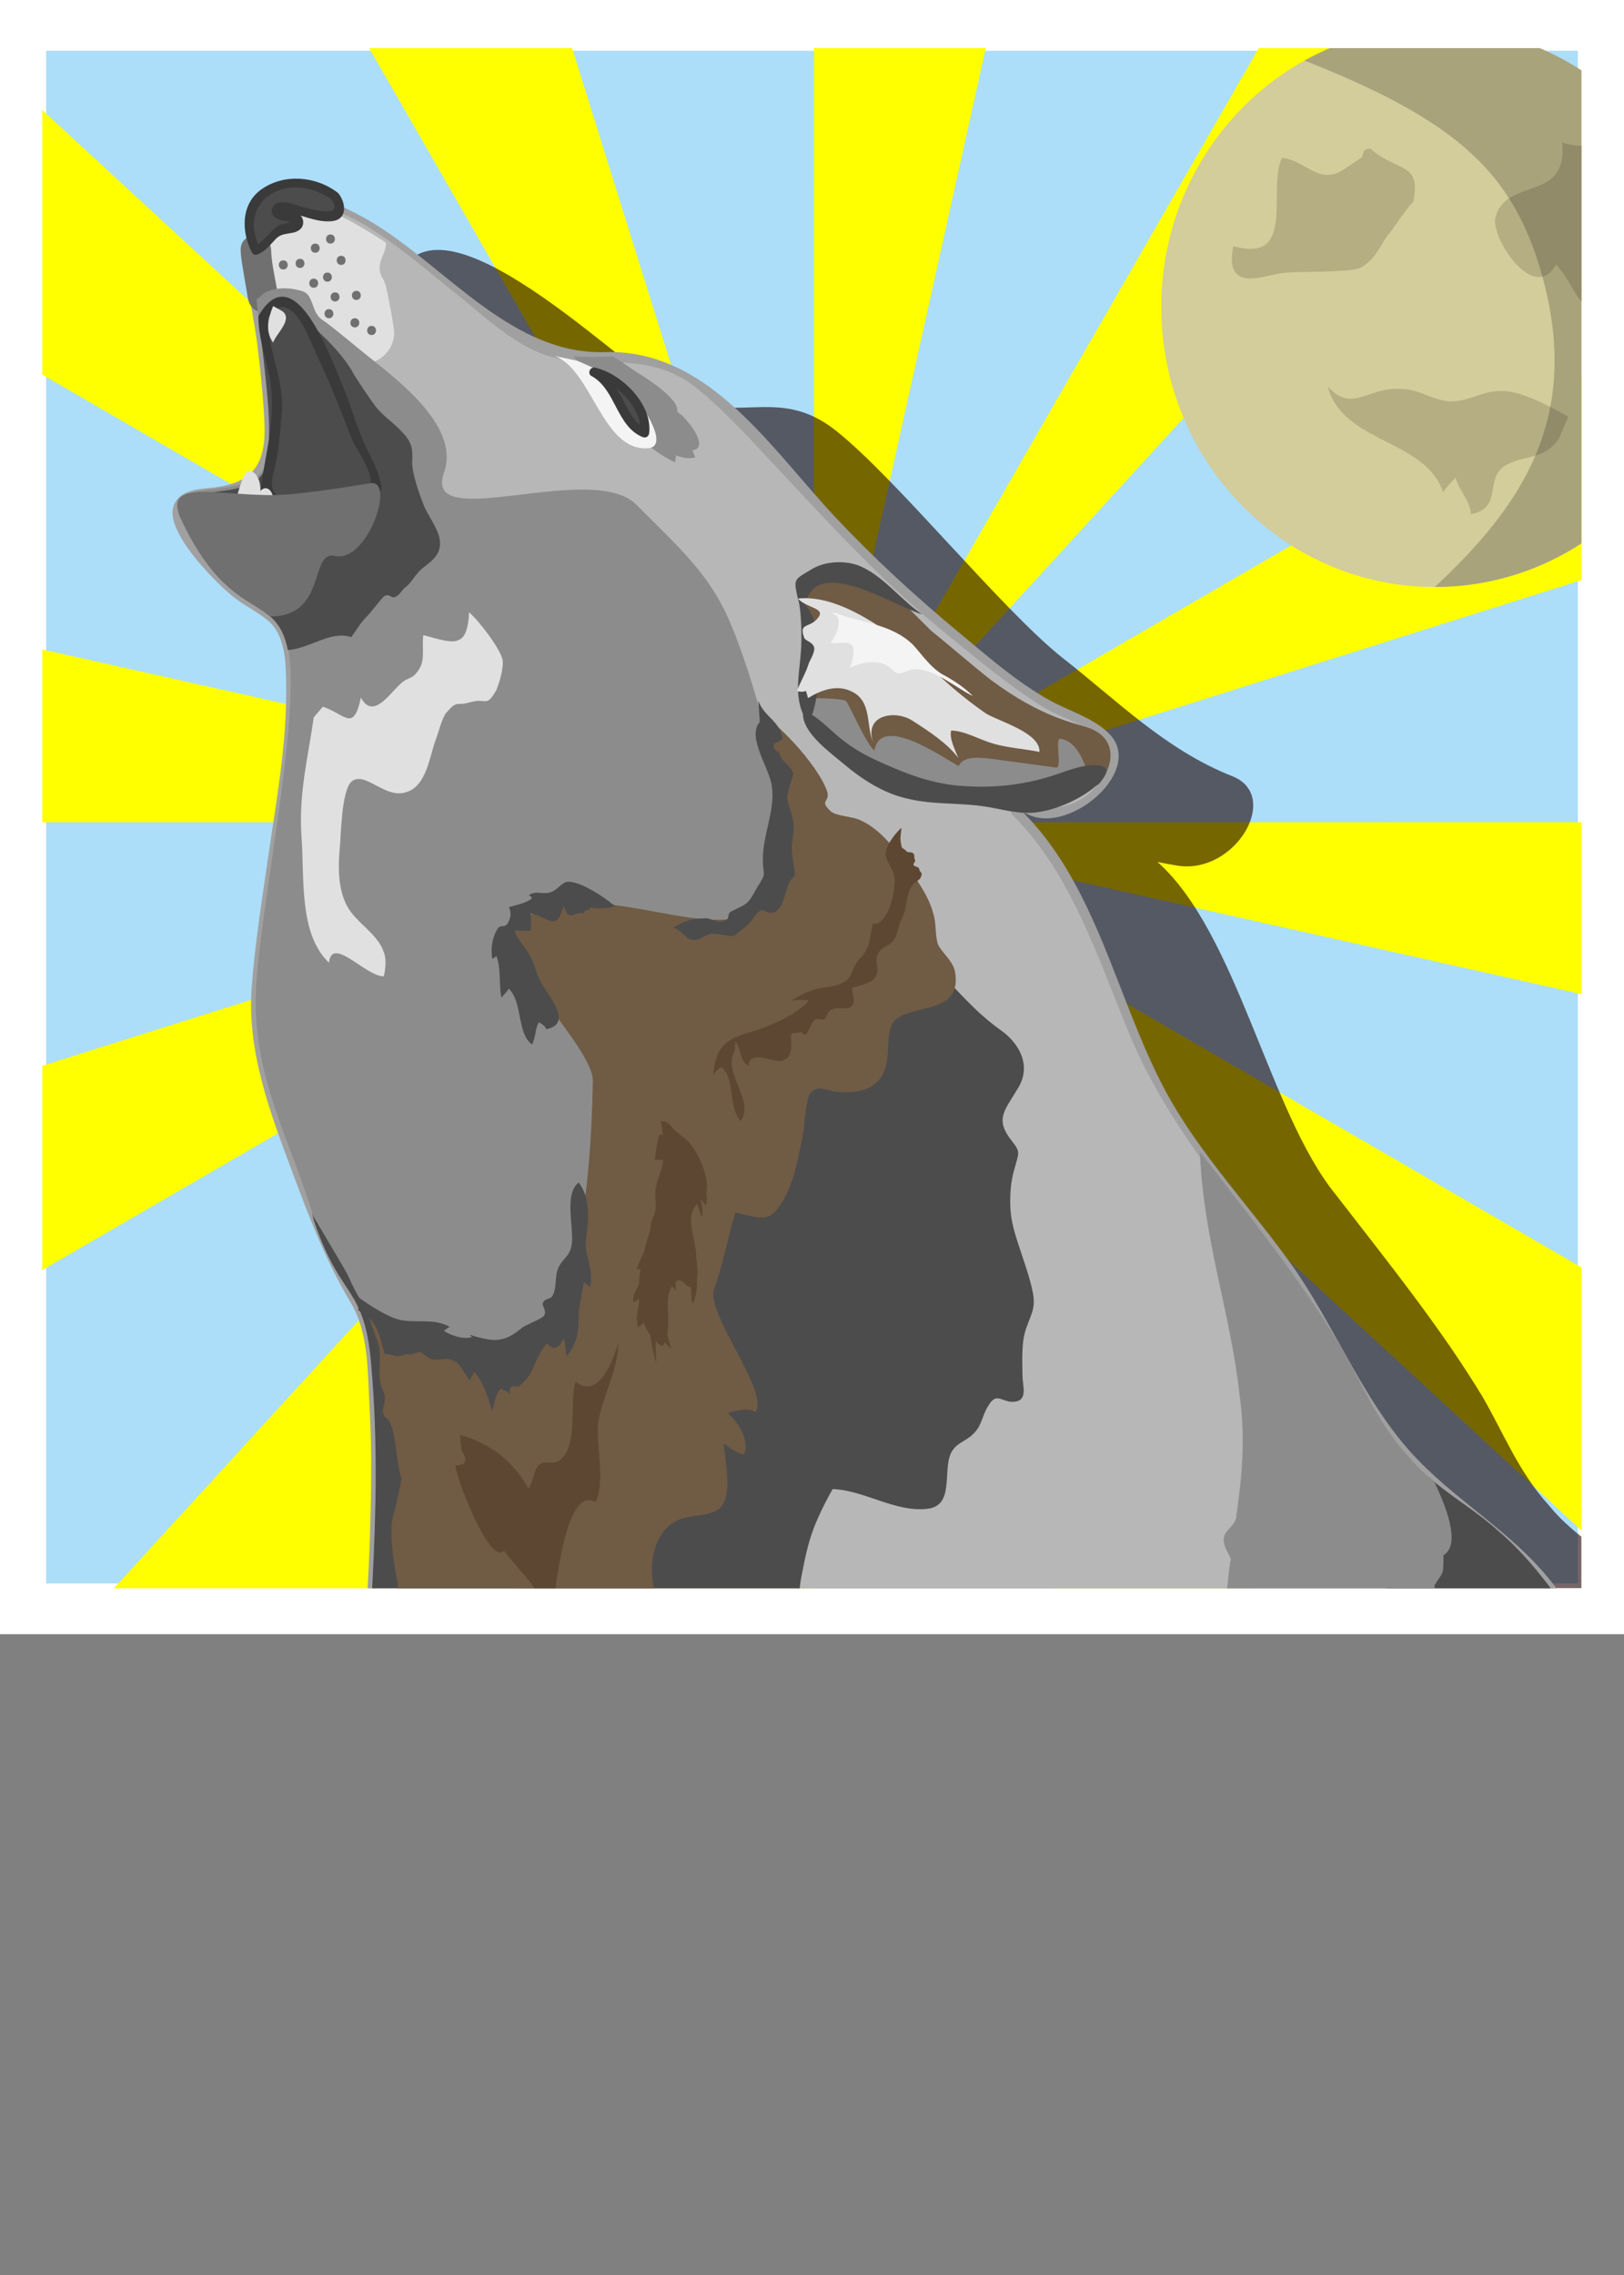 <?xml version="1.0" encoding="UTF-8" standalone="no"?>
<!-- Created with Inkscape (http://www.inkscape.org/) -->

<svg
   xmlns:dc="http://purl.org/dc/elements/1.1/"
   xmlns:cc="http://creativecommons.org/ns#"
   xmlns:rdf="http://www.w3.org/1999/02/22-rdf-syntax-ns#"
   xmlns:svg="http://www.w3.org/2000/svg"
   xmlns="http://www.w3.org/2000/svg"
   xmlns:sodipodi="http://sodipodi.sourceforge.net/DTD/sodipodi-0.dtd"
   xmlns:inkscape="http://www.inkscape.org/namespaces/inkscape"
   id="svg2"
   version="1.1"
   inkscape:version="0.48.2 r9819"
   width="200"
   height="280"
   xml:space="preserve"
   sodipodi:docname="tiericons_cs5.svg"><rect width="100%" height="100%" fill="#808080" stroke="none"/><defs
     id="defs6"><clipPath
       clipPathUnits="userSpaceOnUse"
       id="clipPath66"><path
         d="m 74.868,64.679 151.654,0 0,151.654 -151.654,0 0,-151.654 z"
         id="path68"
         inkscape:connector-curvature="0" /></clipPath><clipPath
       clipPathUnits="userSpaceOnUse"
       id="clipPath74"><path
         d="m 38.291,291 238.666,0 0,-245.078 -238.666,0 0,245.078 z"
         id="path76"
         inkscape:connector-curvature="0" /></clipPath><clipPath
       clipPathUnits="userSpaceOnUse"
       id="clipPath206"><path
         d="M 0,768 1024,768 1024,0 0,0 0,768 z"
         id="path208"
         inkscape:connector-curvature="0" /></clipPath><clipPath
       clipPathUnits="userSpaceOnUse"
       id="clipPath222"><path
         d="m 190.829,238.463 12.58,0 0,-50.799 -12.58,0 0,50.799 z"
         id="path224"
         inkscape:connector-curvature="0" /></clipPath><clipPath
       clipPathUnits="userSpaceOnUse"
       id="clipPath238"><path
         d="m 149.195,169.506 14.018,0 0,-13.182 -14.018,0 0,13.182 z"
         id="path240"
         inkscape:connector-curvature="0" /></clipPath><clipPath
       clipPathUnits="userSpaceOnUse"
       id="clipPath254"><path
         d="m 225.112,208.35 30.95,0 0,-26.034 -30.95,0 0,26.034 z"
         id="path256"
         inkscape:connector-curvature="0" /></clipPath><clipPath
       clipPathUnits="userSpaceOnUse"
       id="clipPath270"><path
         d="m 205.906,280.75 62.051,0 0,-90.486 -62.051,0 0,90.486 z"
         id="path272"
         inkscape:connector-curvature="0" /></clipPath><clipPath
       clipPathUnits="userSpaceOnUse"
       id="clipPath286"><path
         d="m 147.45,171.413 12.695,0 0,-12.642 -12.695,0 0,12.642 z"
         id="path288"
         inkscape:connector-curvature="0" /></clipPath><clipPath
       clipPathUnits="userSpaceOnUse"
       id="clipPath302"><path
         d="m 201.823,208.35 54.239,0 0,-22.67 -54.239,0 0,22.67 z"
         id="path304"
         inkscape:connector-curvature="0" /></clipPath><clipPath
       clipPathUnits="userSpaceOnUse"
       id="clipPath318"><path
         d="m 177.189,222.416 12.033,0 0,-38.627 -12.033,0 0,38.627 z"
         id="path320"
         inkscape:connector-curvature="0" /></clipPath><clipPath
       clipPathUnits="userSpaceOnUse"
       id="clipPath334"><path
         d="m 227.42,268.262 2.637,0 0,-7.434 -2.637,0 0,7.434 z"
         id="path336"
         inkscape:connector-curvature="0" /></clipPath><clipPath
       clipPathUnits="userSpaceOnUse"
       id="clipPath350"><path
         d="m 223.5,254.184 1.391,0 0,-4.922 -1.391,0 0,4.922 z"
         id="path352"
         inkscape:connector-curvature="0" /></clipPath><clipPath
       clipPathUnits="userSpaceOnUse"
       id="clipPath366"><path
         d="m 190.829,280.75 57.82,0 0,-93.086 -57.82,0 0,93.086 z"
         id="path368"
         inkscape:connector-curvature="0" /></clipPath><clipPath
       clipPathUnits="userSpaceOnUse"
       id="clipPath390"><path
         d="m 126.166,174.859 12.775,0 0,-14.298 -12.775,0 0,14.298 z"
         id="path392"
         inkscape:connector-curvature="0" /></clipPath><clipPath
       clipPathUnits="userSpaceOnUse"
       id="clipPath406"><path
         d="m 91.107,247.36 9.31,0 0,-51.426 -9.31,0 0,51.426 z"
         id="path408"
         inkscape:connector-curvature="0" /></clipPath><clipPath
       clipPathUnits="userSpaceOnUse"
       id="clipPath422"><path
         d="m 37.533,223.547 27.987,0 0,-29.195 -27.987,0 0,29.195 z"
         id="path424"
         inkscape:connector-curvature="0" /></clipPath><clipPath
       clipPathUnits="userSpaceOnUse"
       id="clipPath438"><path
         d="m 129.313,176.458 11.603,0 0,-13.802 -11.603,0 0,13.802 z"
         id="path440"
         inkscape:connector-curvature="0" /></clipPath><clipPath
       clipPathUnits="userSpaceOnUse"
       id="clipPath454"><path
         d="m 103.689,228.311 9.724,0 0,-39.518 -9.724,0 0,39.518 z"
         id="path456"
         inkscape:connector-curvature="0" /></clipPath><clipPath
       clipPathUnits="userSpaceOnUse"
       id="clipPath470"><path
         d="m 29.291,292.785 55.789,0 0,-93.411 -55.789,0 0,93.411 z"
         id="path472"
         inkscape:connector-curvature="0" /></clipPath><clipPath
       clipPathUnits="userSpaceOnUse"
       id="clipPath486"><path
         d="m 49.121,292.801 50.617,0 0,-97.61 -50.617,0 0,97.61 z"
         id="path488"
         inkscape:connector-curvature="0" /></clipPath><clipPath
       clipPathUnits="userSpaceOnUse"
       id="clipPath502"><path
         d="m 37.533,223.547 51.502,0 0,-28.342 -51.502,0 0,28.342 z"
         id="path504"
         inkscape:connector-curvature="0" /></clipPath><clipPath
       clipPathUnits="userSpaceOnUse"
       id="clipPath520"><path
         d="m 74.857,585.975 151.654,0 0,151.654 -151.654,0 0,-151.654 z"
         id="path522"
         inkscape:connector-curvature="0" /></clipPath><clipPath
       clipPathUnits="userSpaceOnUse"
       id="clipPath576"><path
         d="M 0,768 1024,768 1024,0 0,0 0,768 z"
         id="path578"
         inkscape:connector-curvature="0" /></clipPath><clipPath
       clipPathUnits="userSpaceOnUse"
       id="clipPath584"><path
         d="m 85.995,727.57 141.732,0 0,-140.896 -141.732,0 0,140.896 z"
         id="path586"
         inkscape:connector-curvature="0" /></clipPath><clipPath
       clipPathUnits="userSpaceOnUse"
       id="clipPath986"><path
         d="m 73.548,377.68 151.654,0 0,151.654 -151.654,0 0,-151.654 z"
         id="path988"
         inkscape:connector-curvature="0" /></clipPath><clipPath
       clipPathUnits="userSpaceOnUse"
       id="clipPath1042"><path
         d="M 0,768 1024,768 1024,0 0,0 0,768 z"
         id="path1044"
         inkscape:connector-curvature="0" /></clipPath><clipPath
       clipPathUnits="userSpaceOnUse"
       id="clipPath1050"><path
         d="m 96.038,519.567 119.055,0 0,-209.772 -119.055,0 0,209.772 z"
         id="path1052"
         inkscape:connector-curvature="0" /></clipPath><clipPath
       clipPathUnits="userSpaceOnUse"
       id="clipPath1078"><path
         d="m 97.8,480.871 38.049,0 0,-103.108 -38.049,0 0,103.108 z"
         id="path1080"
         inkscape:connector-curvature="0" /></clipPath><clipPath
       clipPathUnits="userSpaceOnUse"
       id="clipPath1166"><path
         d="m 154.674,443.215 30.767,0 0,-72.513 -30.767,0 0,72.513 z"
         id="path1168"
         inkscape:connector-curvature="0" /></clipPath><clipPath
       clipPathUnits="userSpaceOnUse"
       id="clipPath1204"><path
         d="m 354.857,585.975 151.654,0 0,151.654 -151.654,0 0,-151.654 z"
         id="path1206"
         inkscape:connector-curvature="0" /></clipPath><clipPath
       clipPathUnits="userSpaceOnUse"
       id="clipPath1260"><path
         d="m 382.24,717.757 152.916,0 0,-178.278 -152.916,0 0,178.278 z"
         id="path1262"
         inkscape:connector-curvature="0" /></clipPath><clipPath
       clipPathUnits="userSpaceOnUse"
       id="clipPath1292"><path
         d="m 479.209,739.728 39.795,0 0,-55.163 -39.795,0 0,55.163 z"
         id="path1294"
         inkscape:connector-curvature="0" /></clipPath></defs><sodipodi:namedview
     pagecolor="#ffffff"
     bordercolor="#666666"
     borderopacity="1"
     objecttolerance="10"
     gridtolerance="10"
     guidetolerance="10"
     inkscape:pageopacity="0"
     inkscape:pageshadow="2"
     inkscape:window-width="1600"
     inkscape:window-height="837"
     id="namedview4"
     showgrid="false"
     inkscape:zoom="2.3142857"
     inkscape:cx="48.364198"
     inkscape:cy="140"
     inkscape:window-x="-8"
     inkscape:window-y="-8"
     inkscape:window-maximized="1"
     inkscape:current-layer="g10" /><g
     id="g10"
     inkscape:groupmode="layer"
     inkscape:label="tiericons_cs5"
     transform="matrix(1.25,0,0,-1.25,0,280)"><g
       id="g1048" /><g
       id="g1076" /><g
       id="g1164" /><g
       id="g4651"
       transform="translate(-350.694,-518.363)"><path
         inkscape:connector-curvature="0"
         id="path1198"
         style="fill:#acdef9;fill-opacity:1;fill-rule:nonzero;stroke:#ffffff;stroke-width:5;stroke-linecap:butt;stroke-linejoin:miter;stroke-miterlimit:10;stroke-opacity:1;stroke-dasharray:none"
         d="m 508.647,583.957 -155.906,0 0,155.906 155.906,0 0,-155.906 z" /><g
         id="g1200"><g
           clip-path="url(#clipPath1204)"
           id="g1202"><g
             transform="translate(430.885,787.833)"
             id="g1208"><path
               id="path1210"
               style="fill:#ffff00;fill-opacity:1;fill-rule:nonzero;stroke:none"
               d="M 0,0 0.007,-126.432 26.992,-4.848 0,0 z"
               inkscape:connector-curvature="0" /></g><g
             transform="translate(367.934,770.891)"
             id="g1212"><path
               id="path1214"
               style="fill:#ffff00;fill-opacity:1;fill-rule:nonzero;stroke:none"
               d="M 0,0 62.958,-109.489 25.79,9.354 0,0 z"
               inkscape:connector-curvature="0" /></g><g
             transform="translate(321.853,724.611)"
             id="g1216"><path
               id="path1218"
               style="fill:#ffff00;fill-opacity:1;fill-rule:nonzero;stroke:none"
               d="M 0,0 109.04,-63.209 17.677,21.05 0,0 z"
               inkscape:connector-curvature="0" /></g><g
             transform="translate(304.988,661.394)"
             id="g1220"><path
               id="path1222"
               style="fill:#ffff00;fill-opacity:1;fill-rule:nonzero;stroke:none"
               d="M 0,0 125.904,0.007 4.828,27.105 0,0 z"
               inkscape:connector-curvature="0" /></g><g
             transform="translate(321.86,598.18)"
             id="g1224"><path
               id="path1226"
               style="fill:#ffff00;fill-opacity:1;fill-rule:nonzero;stroke:none"
               d="M 0,0 109.032,63.221 -9.316,25.897 0,0 z"
               inkscape:connector-curvature="0" /></g><g
             transform="translate(367.947,551.905)"
             id="g1228"><path
               id="path1230"
               style="fill:#ffff00;fill-opacity:1;fill-rule:nonzero;stroke:none"
               d="M 0,0 62.945,109.497 -20.962,17.752 0,0 z"
               inkscape:connector-curvature="0" /></g><g
             transform="translate(430.899,534.971)"
             id="g1232"><path
               id="path1234"
               style="fill:#ffff00;fill-opacity:1;fill-rule:nonzero;stroke:none"
               d="M 0,0 -0.007,126.43 -26.993,4.847 0,0 z"
               inkscape:connector-curvature="0" /></g><g
             transform="translate(493.85,551.913)"
             id="g1236"><path
               id="path1238"
               style="fill:#ffff00;fill-opacity:1;fill-rule:nonzero;stroke:none"
               d="M 0,0 -62.958,109.489 -25.789,-9.354 0,0 z"
               inkscape:connector-curvature="0" /></g><g
             transform="translate(539.932,598.192)"
             id="g1240"><path
               id="path1242"
               style="fill:#ffff00;fill-opacity:1;fill-rule:nonzero;stroke:none"
               d="M 0,0 -109.04,63.209 -17.678,-21.05 0,0 z"
               inkscape:connector-curvature="0" /></g><g
             transform="translate(556.795,661.409)"
             id="g1244"><path
               id="path1246"
               style="fill:#ffff00;fill-opacity:1;fill-rule:nonzero;stroke:none"
               d="M 0,0 -125.903,-0.007 -4.827,-27.105 0,0 z"
               inkscape:connector-curvature="0" /></g><g
             transform="translate(539.924,724.623)"
             id="g1248"><path
               id="path1250"
               style="fill:#ffff00;fill-opacity:1;fill-rule:nonzero;stroke:none"
               d="M 0,0 -109.032,-63.222 9.315,-25.897 0,0 z"
               inkscape:connector-curvature="0" /></g><g
             transform="translate(493.837,770.898)"
             id="g1252"><path
               id="path1254"
               style="fill:#ffff00;fill-opacity:1;fill-rule:nonzero;stroke:none"
               d="M 0,0 -62.945,-109.496 20.963,-17.75 0,0 z"
               inkscape:connector-curvature="0" /></g><g
             id="g1256"><g
               id="g1258" /><g
               id="g1264"><g
                 id="g1266"
                 clip-path="url(#clipPath1260)"
                 style="opacity:0.6"><g
                   id="g1268"
                   transform="translate(526.703,566.828)"><path
                     id="path1270"
                     style="fill:#1b0000;fill-opacity:1;fill-rule:nonzero;stroke:none"
                     d="m 0,0 c -4.199,6.3 -8.699,15 -14.399,19.8 -3,2.7 -6.301,4.2 -9,7.5 -3,3.3 -4.5,7.2 -6.601,10.8 -4.2,6.9 -9.299,13.2 -14.399,19.8 -6.601,8.1 -9.675,25.735 -17.569,32.761 0,0.001 0,0.001 0,0.001 0.674,-0.136 1.335,-0.257 1.968,-0.362 5.701,-0.9 10.275,6.888 5.4,8.809 -6.6,2.6 -11.4,7.51 -16.799,11.71 -6,4.8 -16.201,17.473 -22.201,22.273 -6,4.8 -10.199,0.108 -16.799,4.008 -5.101,3 -24.155,22.102 -26.801,9.667 -0.25,-1.175 0.466,-5.717 0.582,-6.697 0.916,-7.77 1.442,-11.62 0.916,-14.77 -0.299,-5.1 -10.514,-1.5 -8.498,-5.8 5.177,-11.038 9.801,-6.7 10.7,-13.9 0.9,-7.2 -3,-25.5 -3.299,-33 -0.301,-8.4 3.299,-14.4 5.699,-22.2 2.701,-8.1 5.1,-6.3 5.701,-14.7 C -124.2,21.6 -126,7.5 -126.6,-7.2 c 0,-3.9 0,-7.2 0.9,-11.4 1.2,-5.4 0.901,-7.8 6.901,-8.1 7.5,-0.3 15,0.3 22.799,0 11.101,-0.3 22.201,-0.3 33.601,-0.3 12.299,0 24.899,0.3 37.199,0.3 7.2,0 29.1,-3 32.7,3.9 C 11.101,-16.2 3.601,-5.4 0,0"
                     inkscape:connector-curvature="0" /></g></g></g></g><g
             transform="translate(519.004,712.147)"
             id="g1272"><path
               id="path1274"
               style="fill:#d3cc9b;fill-opacity:1;fill-rule:nonzero;stroke:none"
               d="m 0,0 c 0,-15.233 -12.066,-27.582 -26.949,-27.582 -14.884,0 -26.949,12.349 -26.949,27.582 0,15.232 12.065,27.581 26.949,27.581 C -12.066,27.581 0,15.232 0,0"
               inkscape:connector-curvature="0" /></g><g
             transform="translate(505.204,701.328)"
             id="g1276"><path
               id="path1278"
               style="fill:#b5ae83;fill-opacity:1;fill-rule:nonzero;stroke:none"
               d="M 0,0 C -1.5,0.9 -3.9,2.1 -5.4,2.4 -8.1,3 -9.3,1.5 -11.7,1.5 c -2.4,0.3 -3,1.5 -6,1.2 -2.4,-0.3 -3.9,-2.1 -6,0.3 1.5,-5.7 9.6,-5.1 11.4,-10.5 0,0.3 0.9,1.2 1.2,1.5 0.3,-1.2 1.5,-2.4 1.5,-3.6 3,0.6 1.5,3 3,4.5 1.8,1.5 4.2,0.6 5.7,3 L 0,0 z"
               inkscape:connector-curvature="0" /></g><g
             transform="translate(513.168,729.287)"
             id="g1280"><path
               id="path1282"
               style="fill:#b5ae83;fill-opacity:1;fill-rule:nonzero;stroke:none"
               d="m 0,0 c -2.857,-0.745 -5.877,-1.854 -8.564,-0.959 0.6,-6 -5.7,-3.3 -6.601,-7.5 -0.299,-2.1 3.901,-8.4 6,-4.5 2.401,-2.7 1.801,-5.1 6.301,-4.5 1.199,0.3 1.5,2.7 3,3 1.5,0 2.7,-2.1 4.5,-2.1 0.446,0.043 0.837,0.142 1.185,0.281 C 5.637,-10.135 3.49,-4.497 0,0"
               inkscape:connector-curvature="0" /></g><g
             transform="translate(483.003,725.628)"
             id="g1284"><path
               id="path1286"
               style="fill:#b5ae83;fill-opacity:1;fill-rule:nonzero;stroke:none"
               d="m 0,0 c -2.4,-1.5 -3.6,0.9 -6,1.2 -1.5,-3 1.5,-10.5 -4.8,-8.7 -0.9,-4.5 2.7,-3 4.5,-2.7 1.5,0.3 6.9,0 8.1,0.6 1.5,0.9 1.8,2.1 2.7,3.3 -0.3,-0.6 2.7,3.9 2.4,3 0.9,4.2 -1.5,3 -4.2,5.4 C 1.8,2.1 2.1,1.5 1.8,1.2 L 0,0 z"
               inkscape:connector-curvature="0" /></g><g
             id="g1288"><g
               id="g1290" /><g
               id="g1296"><g
                 id="g1298"
                 clip-path="url(#clipPath1292)"
                 style="opacity:0.2"><g
                   id="g1300"
                   transform="translate(519.004,712.147)"><path
                     id="path1302"
                     style="fill:#000000;fill-opacity:1;fill-rule:nonzero;stroke:none"
                     d="m 0,0 c 0,-15.233 -12.066,-27.582 -26.949,-27.582 8.349,7.79 14.499,16.442 10.599,30.563 -2.788,10.095 -8.25,15.3 -23.445,21.271 3.819,2.123 8.194,3.329 12.846,3.329 C -12.066,27.581 0,15.232 0,0"
                     inkscape:connector-curvature="0" /></g></g></g></g><g
             transform="translate(512.704,571.828)"
             id="g1304"><path
               id="path1306"
               style="fill:#b7b7b7;fill-opacity:1;fill-rule:nonzero;stroke:none"
               d="m 0,0 c -4.2,6.3 -8.7,15 -14.4,19.8 -3,2.7 -6.3,4.2 -9,7.5 -3,3.3 -4.5,7.2 -6.6,10.8 -4.2,6.9 -9.3,13.2 -14.4,19.8 -6.6,8.1 -9.674,25.735 -17.568,32.761 0,0.001 0,0.001 -10e-4,0.001 0.675,-0.136 1.336,-0.257 1.969,-0.362 5.7,-0.9 10.275,6.888 5.4,8.809 -6.6,2.6 -11.4,7.51 -16.8,11.71 -6,4.8 -16.2,17.473 -22.2,22.273 -6,4.8 -10.2,0.108 -16.8,4.008 -5.1,3 -24.155,22.102 -26.8,9.667 -0.25,-1.175 0.466,-5.717 0.581,-6.697 0.917,-7.77 1.442,-11.62 0.917,-14.77 -0.3,-5.1 -10.515,-1.5 -8.498,-5.8 5.177,-11.038 9.8,-6.7 10.7,-13.9 0.9,-7.2 -3,-25.5 -3.3,-33 -0.3,-8.4 3.3,-14.4 5.7,-22.2 2.7,-8.1 5.1,-6.3 5.7,-14.7 1.2,-14.1 -0.6,-28.2 -1.2,-42.9 0,-3.9 0,-7.2 0.9,-11.4 1.2,-5.4 0.9,-7.8 6.9,-8.1 7.5,-0.3 15,0.3 22.8,0 11.1,-0.3 22.2,-0.3 33.6,-0.3 12.3,0 24.9,0.3 37.2,0.3 7.2,0 29.1,-3 32.7,3.9 C 11.1,-16.2 3.6,-5.4 0,0"
               inkscape:connector-curvature="0" /></g><g
             transform="translate(513.092,572.055)"
             id="g1308"><path
               id="path1310"
               style="fill:#a0a0a0;fill-opacity:1;fill-rule:nonzero;stroke:none"
               d="m 0,0 c -3.144,4.8 -5.901,9.918 -9.45,14.441 -4.068,5.183 -9.699,8.129 -14.02,12.95 -4.766,5.317 -7.551,12.621 -11.724,18.456 -4.056,5.671 -9.029,10.841 -12.348,16.99 -4.906,9.088 -6.785,20.55 -14.496,27.915 3.869,-3.695 12.866,3.538 8.834,7.401 -1.602,1.535 -3.945,2.167 -5.868,3.249 -3.162,1.78 -5.948,4.217 -8.726,6.524 -4.389,3.645 -8.442,7.348 -12.35,11.515 -6.314,6.733 -12.466,16.508 -22.623,16.195 -9.015,-0.278 -15.377,8.02 -22.529,12.507 -3.176,1.991 -10.204,5.523 -12.221,0.116 -1.363,-3.65 0.045,-8.254 0.487,-11.989 0.302,-2.56 0.588,-5.119 0.693,-7.694 0.157,-3.83 -1.042,-5.775 -4.867,-6.253 -1.503,-0.188 -3.433,-0.149 -4.064,-1.767 -0.981,-2.515 3.983,-7.458 5.703,-8.886 1.091,-0.905 2.389,-1.513 3.496,-2.399 1.847,-1.478 1.837,-4.331 1.869,-6.465 0.086,-5.666 -0.984,-11.423 -1.792,-17.007 -0.606,-4.192 -1.278,-8.386 -1.599,-12.612 -0.488,-6.433 1.804,-12.415 4.015,-18.326 1.722,-4.606 3.251,-8.644 5.758,-12.853 1.778,-2.984 1.635,-6.872 1.832,-10.214 0.252,-4.296 0.168,-8.61 0.034,-12.909 -0.431,-13.791 -2.797,-27.462 0.121,-41.102 0.548,-2.565 1.627,-4.101 4.177,-4.853 2.522,-0.744 5.519,-0.39 8.1,-0.391 4.432,-0.003 8.861,0.169 13.293,0.167 15.747,-0.009 31.486,-0.469 47.239,-0.331 10.416,0.09 20.921,0.658 31.327,0.102 6.643,-0.355 13.484,-1.045 20.104,-0.064 4.98,0.738 9.283,2.172 10.062,7.662 C 9.454,-12.96 3.594,-5.379 0,0 -0.32,0.48 -1.1,0.03 -0.777,-0.454 2.313,-5.078 5.355,-9.729 7.021,-15.085 9.542,-23.188 3.972,-26.03 -2.783,-26.83 c -9.431,-1.116 -19.175,0.385 -28.652,0.332 -16.09,-0.088 -32.174,-0.338 -48.266,-0.242 -7.495,0.045 -14.991,0.343 -22.486,0.347 -3.79,0.002 -7.581,-0.133 -11.371,-0.169 -3.951,-0.037 -9.691,-0.971 -11.188,3.696 -4.365,13.615 -0.689,29.628 -0.252,43.601 0.195,6.253 0.382,12.906 -0.975,19.05 -0.329,1.489 -1.123,2.811 -1.939,4.073 -1.958,3.033 -3.051,6.292 -4.23,9.68 -2.262,6.504 -4.93,12.584 -4.552,19.649 0.292,5.469 1.372,10.924 2.132,16.342 0.768,5.47 3.869,16.582 -1.36,20.767 -1.766,1.413 -3.632,2.392 -5.182,4.117 -0.888,0.989 -4.695,6.208 -1.471,6.835 1.269,0.247 2.553,0.303 3.82,0.576 4.093,0.884 3.411,5.706 3.197,8.902 -0.28,4.187 -4.741,19.211 2.393,19.525 5.383,0.238 11.628,-5.66 15.527,-8.725 3.242,-2.548 6.765,-6.196 11.087,-6.652 4.841,-0.512 8.838,0.495 12.984,-2.94 2.869,-2.377 5.396,-5.207 7.939,-7.918 5.152,-5.495 10.136,-10.95 15.98,-15.72 3.299,-2.693 6.499,-5.41 10.122,-7.671 2.065,-1.289 6.752,-2.151 5.951,-5.813 -0.882,-4.027 -5.433,-4.564 -8.662,-3.943 -0.426,0.081 -0.775,-0.416 -0.438,-0.753 5.869,-5.868 8.422,-14.109 11.541,-21.608 3.665,-8.813 9.558,-15.463 15.163,-23.116 5.102,-6.966 8.158,-16.506 15.199,-21.819 4.413,-3.33 8.239,-6.466 11.549,-10.94 C -6.137,8.461 -3.618,3.882 -0.777,-0.454 -0.46,-0.938 0.319,-0.487 0,0"
               inkscape:connector-curvature="0" /></g><g
             transform="translate(498.304,591.628)"
             id="g1312"><path
               id="path1314"
               style="fill:#4c4c4c;fill-opacity:1;fill-rule:nonzero;stroke:none"
               d="m 0,0 c -2.259,2.034 -4.689,3.387 -6.904,5.34 -0.75,-3.121 -2.592,-5.926 -3.596,-8.94 -1.2,-3.9 -1.8,-8.1 -2.7,-12 -2.4,-8.1 -5.4,-16.2 -7.8,-24.3 -0.743,-3.156 -1.369,-5.163 -0.459,-6.661 3.567,0.036 7.126,0.061 10.659,0.061 7.2,0 29.1,-3 32.699,3.9 C 25.5,-36 18,-25.2 14.4,-19.8 10.2,-13.5 5.7,-4.8 0,0"
               inkscape:connector-curvature="0" /></g><g
             transform="translate(490.204,570.628)"
             id="g1316"><path
               id="path1318"
               style="fill:#8c8c8c;fill-opacity:1;fill-rule:nonzero;stroke:none"
               d="m 0,0 c 0.3,1.5 0,3.9 0.3,5.4 0.3,3 2.4,6.9 1.5,10.2 0.9,1.5 0.9,0.9 0.9,3 1.502,0.924 0.734,3.806 -0.897,7.223 C 0.861,26.6 -0.049,27.46 -0.9,28.5 c -3,3.3 -4.5,7.2 -6.6,10.8 -4.032,6.625 -8.895,12.698 -13.791,19.013 0.333,-8.615 2.998,-15.771 3.891,-23.813 0.6,-4.2 0.3,-7.8 -0.3,-12 0,-0.9 -1.2,-1.5 -1.2,-2.1 -0.3,-0.9 0.9,-2.1 0.6,-2.4 -0.3,-1.8 -0.3,-4.5 -1.2,-6.3 -0.3,-1.2 -2.1,-1.5 -2.1,-2.1 -0.3,-0.9 0.6,-2.1 0.3,-3 -0.6,-0.9 0,-1.8 -0.6,-2.7 -0.3,-0.6 -3,0.6 -3.6,-0.6 -0.3,-0.3 0.3,-3.6 0,-4.8 -0.3,-2.4 -2.1,-3.3 -3,-5.1 -1.2,-3 -3.3,-5.7 -4.8,-9.6 -0.9,-1.8 0,-2.4 -1.2,-4.5 -0.6,-1.5 -3,-2.7 -3.6,-4.2 -0.15,-0.299 -0.299,-0.597 -0.448,-0.896 9.646,0.016 19.458,0.199 29.156,0.268 0.507,0.795 0.927,1.809 1.592,3.028 0.9,1.8 1.8,0.6 2.4,3.3 0.6,1.5 0.3,4.2 0.6,5.4 0.9,3.3 1.8,6.9 2.7,9.9 0.6,1.8 1.5,1.8 2.1,3.9"
               inkscape:connector-curvature="0" /></g><g
             transform="translate(487.503,545.128)"
             id="g1320"><path
               id="path1322"
               style="fill:#705b45;fill-opacity:1;fill-rule:nonzero;stroke:none"
               d="M 0,0 C 0.628,0 1.371,-0.023 2.2,-0.06 2.143,0.645 2.033,1.271 1.875,1.725 2.1,2.325 1.95,2.925 2.1,3.525 4.8,1.65 2.925,10.275 2.925,10.95 3.15,10.5 3.45,10.05 3.75,9.75 c 0.525,1.575 0.15,3.45 0.225,5.1 0.075,0.825 0.3,1.575 0.375,2.475 0.075,0.825 -0.225,1.8 0,2.625 0.15,-0.075 0.45,-0.075 0.6,-0.15 0.3,0.9 0.3,1.95 -0.075,2.85 -0.45,0.9 -1.2,1.35 -1.05,2.475 0.075,0 0.15,-0.075 0.225,-0.075 -0.225,1.425 -0.525,2.7 -0.525,4.2 1.05,-0.15 0.375,1.95 0.6,2.7 0.225,0.525 0.9,0.675 0.975,1.05 0.075,0.375 -0.6,1.2 -0.6,1.725 0.075,-0.075 0.15,-0.15 0.225,-0.225 0.15,0.6 -0.075,1.35 -0.45,1.8 L 4.52,37.323 C 4.323,36.89 3.791,36.26 3.225,36.3 3.15,35.4 2.925,34.35 2.55,33.525 2.4,33.525 2.325,33.6 2.25,33.6 1.95,32.25 2.475,31.35 1.5,30.075 1.5,30.15 1.425,30.3 1.425,30.3 1.35,29.325 1.05,28.425 0.9,27.45 c -0.45,0.375 -0.675,1.2 -1.125,1.65 -0.6,-1.275 -0.375,-3 -0.9,-4.35 0,0.225 -0.075,0.525 -0.075,0.75 -0.6,-1.8 -0.975,-3.15 -1.875,-4.8 0.075,0.075 0.225,0.075 0.375,0.15 0.75,-1.2 -0.3,-1.65 -0.75,-2.475 -0.3,-0.6 -0.075,-0.9 -0.15,-1.2 -0.15,-0.45 -0.45,-0.75 -0.6,-1.125 -0.75,-1.875 -1.5,-3.225 -2.85,-4.725 0.45,-0.075 0.9,0 1.275,0.15 0.6,-1.95 -2.4,-2.55 -3.075,-3.75 0.15,0 0.525,0 0.675,0.075 0.375,-1.35 -2.7,-3.45 -3.675,-4.125 0.225,0.15 0.6,0.225 0.825,0.3 0,-1.473 -1.246,-2.668 -1.819,-4.058 C -8.543,-0.037 -4.253,0 0,0"
               inkscape:connector-curvature="0" /></g><g
             transform="translate(452.478,614.953)"
             id="g1324"><path
               id="path1326"
               style="fill:#4c4c4c;fill-opacity:1;fill-rule:nonzero;stroke:none"
               d="m 0,0 c -0.225,1.2 -0.6,2.325 -0.975,3.45 -0.675,2.1 -1.35,3.675 -1.275,5.925 0,1.05 0.15,2.1 0.45,3.075 0.375,1.425 0.6,1.5 -0.3,2.625 -1.725,2.175 -0.675,3 0.6,5.175 1.35,2.175 0.225,4.35 -1.65,5.7 -2.025,1.425 -3.45,3 -5.1,4.725 l -4.125,0.45 c -0.225,-0.075 -0.45,-0.075 -0.675,-0.075 -3.6,-0.45 -7.05,-0.75 -10.5,-1.875 -2.1,-0.675 -4.275,-1.2 -6.3,-2.025 -2.175,-0.825 -3.375,-2.4 -4.35,-4.5 -1.366,-2.732 -2.586,-5.317 -4.071,-7.833 -11.302,-2.792 -34.43,-1.608 -32.604,-7.542 2.7,-8.1 5.1,-6.3 5.7,-14.7 1.2,-14.1 -0.6,-28.2 -1.2,-42.9 0,-3.9 0,-7.2 0.9,-11.4 1.2,-5.4 0.9,-7.8 6.9,-8.1 7.5,-0.3 15,0.3 22.8,0 l 0.358,9.017 c 0.476,1.719 0.975,3.759 2.417,4.858 1.875,1.425 4.125,1.425 6.15,2.4 1.875,0.825 2.1,2.625 2.175,4.5 0.075,0.9 -0.075,1.8 -0.15,2.625 0,0.375 -0.15,1.575 0.3,1.65 0.225,0 0.75,-0.9 0.975,-1.05 0.525,1.425 0.225,3.6 0.375,5.1 0.15,1.275 0.075,2.55 0.075,3.825 0,3.15 -0.3,6.075 0.3,9.225 0.375,1.95 0.75,3.75 1.575,5.55 0.422,0.998 0.943,1.957 1.471,2.917 3.085,-0.093 6.171,-2.309 9.329,-1.942 2.7,0.3 1.5,3.675 2.325,5.475 0.525,1.05 1.425,1.125 2.175,1.875 0.9,0.825 0.9,1.875 1.5,2.775 0.9,1.575 1.425,0.15 2.775,0.45 1.125,0.225 0.6,1.65 0.6,2.55 0,1.575 -0.15,3.375 0.45,4.875 0.45,1.275 0.825,1.725 0.6,3.15"
               inkscape:connector-curvature="0" /></g><g
             transform="translate(444.753,646.828)"
             id="g1328"><path
               id="path1330"
               style="fill:#705b45;fill-opacity:1;fill-rule:nonzero;stroke:none"
               d="m 0,0 c -0.3,1.05 -1.2,1.65 -1.65,2.55 -0.3,0.9 -0.15,2.1 -0.45,3 -0.45,1.8 -1.8,3.6 -2.85,5.1 -1.05,1.5 -2.55,3.3 -4.2,4.05 -0.75,0.45 -2.4,0.45 -3,0.9 -1.35,1.2 0,0.9 -0.45,2.1 -0.9,2.55 -5.4,7.5 -7.95,8.4 l -2.7,-1.65 c -2.85,-2.1 -5.85,-3.6 -8.7,-5.55 -6.75,-4.35 -14.1,-8.55 -19.8,-14.1 -1.35,-1.35 -2.7,-2.55 -4.2,-3.75 -2.4,-1.65 -2.85,-1.8 -1.95,-4.8 1.35,-4.65 1.35,-8.1 1.2,-13.05 0,-1.5 0.3,-3.6 -0.45,-4.95 -1.05,-1.8 -1.95,-1.65 -2.1,-3.75 -0.3,-3.75 1.2,-7.8 2.4,-11.1 0.6,-1.8 -0.3,-3.3 0.6,-4.95 0.45,-0.9 -0.6,-1.95 0.3,-2.55 0.947,-0.829 0.867,-4.366 1.454,-5.969 -0.202,-1.2 -0.498,-2.396 -0.854,-3.731 -0.4,-1.7 0.1,-4.6 0.4,-6.2 0.301,-1.6 -0.099,-3.1 -0.2,-4.6 -0.1,-2 -2.7,-6.9 0.101,-6 1.599,0.5 2.099,1.8 2.799,-0.7 0.3,-1.1 6.201,0.6 6.4,-0.6 0.201,-1.5 0.3,-3.1 0.201,-4.7 -0.101,-1.8 -1.101,-3.1 -1.601,-4.8 2.5,0.8 3.3,-5.7 6.5,-3.3 2.3,1.8 0.6,6.1 2.4,8.1 2.1,2.5 4.701,-1.1 5.201,3.6 0.099,1.5 0.399,2.9 0.799,4.4 0.1,0.5 0.201,1.8 0.6,2.1 0.6,0.5 1.5,-0.1 2.1,0.3 2.2,1.4 0.101,4.3 -0.1,6 -0.3,2.1 0.201,4.6 2,5.8 1.5,1 4.1,0.4 4.9,1.8 0.9,1.4 0.201,4.5 0.1,6 0.6,-0.4 1.2,-0.9 2,-1.1 0.522,1.435 -0.403,2.956 -1.61,4.117 1.277,0.364 2.309,0.467 2.71,0.065 1.5,1.951 -4.95,9.768 -4.05,12.168 0.9,2.4 1.35,5.1 2.1,7.5 2.7,-0.6 3.45,-1.2 4.95,1.65 1.05,2.1 1.35,4.35 1.8,6.6 0,0.6 0.3,3.15 0.6,3.45 0.9,1.05 1.65,0.15 3,0.15 3,-0.15 4.5,1.05 4.65,3.75 0.15,3.15 0.15,3.6 3.15,4.35 C -1.5,-3.45 0.6,-3 0,0"
               inkscape:connector-curvature="0" /></g><g
             transform="translate(396.003,601.078)"
             id="g1332"><path
               id="path1334"
               style="fill:#5e4732;fill-opacity:1;fill-rule:nonzero;stroke:none"
               d="m 0,0 c 2.85,-0.75 5.25,-2.55 6.75,-5.25 0.6,0.75 0.45,1.95 1.2,2.4 0.6,0.45 1.5,-0.45 2.4,0.9 1.2,1.8 0.45,5.25 1.05,7.2 C 13.65,3.45 15,7.2 15.6,9 15.6,6.45 14.1,3.9 13.65,1.35 13.35,-0.9 14.4,-4.65 13.35,-6.6 9.9,-4.8 9.3,-18 8.7,-19.5 c -0.75,1.5 -0.6,3.15 -1.5,4.65 -0.9,1.2 -2.1,2.4 -2.85,3.45 -1.35,-1.5 -4.65,6.9 -4.8,8.4 1.2,0 1.2,0.6 0.6,1.5 L 0,0 z"
               inkscape:connector-curvature="0" /></g><g
             transform="translate(423.154,639.853)"
             id="g1336"><path
               id="path1338"
               style="fill:#5e4732;fill-opacity:1;fill-rule:nonzero;stroke:none"
               d="m 0,0 c 0.6,-0.9 0.375,-1.8 1.275,-2.475 0.075,1.65 2.25,0.45 3.075,0.525 1.425,0.15 1.125,1.5 1.125,2.7 C 5.85,0.75 6.15,0.825 6.45,0.9 6.6,0.75 6.75,0.675 6.9,0.6 7.2,0.9 7.5,1.875 7.8,2.1 8.1,2.325 8.475,1.95 8.775,2.175 9,2.4 9.075,2.85 9.3,3 c 0.675,0.45 1.425,0.075 1.95,0.3 0.675,0.375 0.3,1.2 0.225,1.95 0.6,0.15 1.875,0.45 2.25,0.975 0.6,0.825 -0.15,1.575 0.375,2.475 0.45,0.75 1.2,0.6 1.65,1.5 0.15,0.3 0.3,0.9 0.375,1.2 0.15,0.45 0.375,0.825 0.525,1.275 0.225,0.825 0.225,1.875 0.75,2.625 0.15,0.225 0.825,0.675 0.825,0.75 0.3,0.75 0,0.3 -0.15,0.975 -0.075,0.15 -0.45,0.15 -0.525,0.3 -0.075,0.15 0.225,0.375 0.15,0.525 -0.15,0.15 0,0.375 -0.15,0.6 -0.15,0.225 -0.525,0.075 -0.675,0.225 -0.525,0.525 -0.45,0.075 -0.6,0.975 C 16.2,20.1 16.35,20.625 16.35,21 15.9,20.625 15,19.5 14.85,18.825 14.625,17.85 15.3,17.4 15.6,16.425 15.975,15.3 15.075,11.25 13.5,11.55 13.275,10.425 13.35,9.675 12.675,8.625 12.45,8.25 12,7.95 11.85,7.575 11.55,7.125 11.475,6.6 11.175,6.225 10.425,5.325 9.075,5.4 8.175,5.175 7.2,4.95 6.3,4.5 5.475,3.975 6,4.05 6.675,4.125 7.2,3.975 6.225,2.7 3.15,1.35 1.725,0.975 -0.75,0.3 -2.025,-0.45 -2.175,-3.375 c 0.15,0.375 0.45,0.6 0.75,0.825 1.425,-0.975 0.675,-4.05 1.95,-5.325 1.425,2.025 -1.875,4.8 -0.6,6.9 L 0,0 z"
               inkscape:connector-curvature="0" /></g><g
             transform="translate(375.503,718.595)"
             id="g1340"><path
               id="path1342"
               style="fill:#e0e0e0;fill-opacity:1;fill-rule:nonzero;stroke:none"
               d="m 0,0 c -0.25,-1.175 0.466,-5.716 0.582,-6.697 0.032,-0.276 0.064,-0.546 0.096,-0.812 0.337,-0.129 0.735,-0.217 1.222,-0.258 2.9,-0.2 5.2,-0.7 7.5,-2.5 1,-0.799 0.4,-1.906 1.7,-1.806 2.001,0.2 3.1,1.906 2.9,3.406 -0.2,1.4 -0.5,3 -0.8,4.3 -0.2,0.801 -0.7,1 -0.6,2 0.1,0.7 0.5,1.2 0.6,1.9 0.038,0.339 0.031,0.061 -0.013,0.369 C 7.2,3.8 1.377,6.473 0,0"
               inkscape:connector-curvature="0" /></g><g
             transform="translate(374.404,717.728)"
             id="g1344"><path
               id="path1346"
               style="fill:#707070;fill-opacity:1;fill-rule:nonzero;stroke:none"
               d="m 0,0 c 0.023,-0.815 0.194,-1.636 0.325,-2.439 0.071,-0.436 0.146,-0.87 0.22,-1.305 0.032,-0.19 0.064,-0.381 0.096,-0.571 0.012,-0.076 0.112,-0.744 0.051,-0.285 0.108,-0.81 0.6,-1.5 1.5,-1.5 0.735,0 1.608,0.687 1.5,1.5 C 3.487,-3.064 3.041,-1.433 3,0 2.946,1.931 -0.055,1.936 0,0"
               inkscape:connector-curvature="0" /></g><g
             transform="translate(381.603,622.528)"
             id="g1348"><path
               id="path1350"
               style="fill:#8c8c8c;fill-opacity:1;fill-rule:nonzero;stroke:none"
               d="m 0,0 c -2.4,7.8 -6,13.8 -5.7,22.2 0.3,7.5 4.2,25.8 3.3,33 -0.9,7.2 -5.523,2.862 -10.7,13.9 -2.017,4.3 8.198,0.7 8.498,5.8 0.456,2.738 0.12,6.005 -0.579,11.915 0,0 -0.305,1.622 -0.406,3.075 -0.067,0.964 -0.044,0.354 0.217,0.65 0.913,1.03 2.762,1.117 4.32,0.6 1.027,-0.342 0.832,-2.089 1.865,-2.776 C 1.848,87.678 4.159,85.701 5.3,84.8 8.79,82.043 14.388,77.655 12.839,73.312 10.639,67.143 27.404,74.558 31.8,70.13 36.1,65.8 39,63.3 41,58.6 43.1,53.8 47.127,40.445 46,34.4 43.8,22.6 27.601,35.9 19.8,28.6 17.245,26.208 27.557,16.847 27.5,13.399 27.1,-11 20.8,-15.3 18.3,-14 12.303,-10.882 7.4,-15 3.4,-5.8 3.2,-5.341 0,0 0,0"
               inkscape:connector-curvature="0" /></g><g
             transform="translate(382.503,672.778)"
             id="g1352"><path
               id="path1354"
               style="fill:#e0e0e0;fill-opacity:1;fill-rule:nonzero;stroke:none"
               d="M 0,0 C 2.25,-0.75 3,-2.55 3.75,0.9 4.95,-1.35 6.6,1.35 7.65,2.25 8.4,3 8.85,2.55 9.6,3.9 10.05,4.8 9.75,6.15 9.9,7.05 12.75,6.3 14.25,5.55 14.4,9.3 15.3,8.55 17.4,5.85 17.7,4.65 17.85,3.9 17.4,2.4 17.1,1.65 16.05,-0.15 16.2,0.9 14.55,0.45 13.05,0 13.35,0.75 12.15,-0.6 11.7,-1.2 11.4,-2.55 11.1,-3.3 10.5,-4.95 10.2,-7.8 8.25,-8.4 6.15,-9.15 4.2,-6.3 2.85,-7.35 1.8,-8.25 1.8,-12.75 1.65,-14.1 1.5,-15.9 1.5,-18 2.4,-19.65 c 0.9,-1.65 3,-2.7 3.6,-4.5 0.3,-0.75 0.15,-1.8 0,-2.4 -1.8,0 -5.1,4.05 -5.4,1.35 -3,2.85 -2.4,8.4 -2.7,12.3 -0.3,4.35 0.6,7.65 1.2,11.85 L 0,0 z"
               inkscape:connector-curvature="0" /></g><g
             transform="translate(425.404,673.378)"
             id="g1356"><path
               id="path1358"
               style="fill:#4c4c4c;fill-opacity:1;fill-rule:nonzero;stroke:none"
               d="m 0,0 c 0.6,-1.65 2.1,-1.95 2.4,-3.75 0,-0.15 -0.9,-0.45 -0.9,-0.6 0,-0.6 0.45,-0.6 0.6,-0.9 0.15,-0.75 1.2,-1.2 1.35,-1.95 0,-0.15 -0.6,-1.8 -0.6,-2.25 0,-0.9 0.6,-1.8 0.6,-2.7 0.15,-0.45 -0.15,-1.65 -0.15,-2.4 0,-0.9 0.3,-1.8 0.3,-2.7 C 2.55,-18 2.85,-19.8 1.8,-20.7 c -0.75,-0.6 -1.2,0.3 -1.65,0 -0.6,-0.45 -0.75,-1.05 -1.35,-1.5 -1.8,-1.5 -0.9,-0.9 -3.3,-0.75 -0.75,0 -1.2,-0.75 -2.1,-0.6 -0.6,0.15 -1.05,1.05 -1.8,1.2 1.05,0.6 1.8,0.9 3,0.9 0.6,0.15 1.2,-0.45 1.8,-0.3 1.05,0.15 0.3,0.75 1.05,1.05 1.5,0.75 1.5,0.6 2.4,2.25 1.05,1.65 0.6,1.05 0.6,2.85 0,2.4 1.2,4.8 0.9,7.05 -0.15,1.8 -2.55,4.95 -1.2,6.45 L 0,0 z"
               inkscape:connector-curvature="0" /></g><g
             transform="translate(406.202,653.128)"
             id="g1360"><path
               id="path1362"
               style="fill:#4c4c4c;fill-opacity:1;fill-rule:nonzero;stroke:none"
               d="m 0,0 c -0.7,-2.5 -1.202,-1.2 -3.202,-0.7 l 0,-1.6 c 0,-0.2 -0.998,-0.1 -1.598,-0.1 0.1,-0.6 1.051,-1.7 1.351,-2.2 0.5,-0.8 0.726,-1.8 1.126,-2.7 0.5,-1.1 3.512,-4.3 0.613,-4.8 -0.101,0.4 -0.494,0.5 -0.694,0.7 -0.4,-0.6 -0.297,-1.5 -0.697,-2.2 -1.5,1.1 -0.899,4.2 -2.298,5.5 -0.101,-0.3 -0.5,-0.6 -0.7,-0.9 -0.3,1.3 0,2.8 -0.499,4.1 -0.1,-0.1 -0.3,-0.2 -0.4,-0.3 -0.2,1 0,2.3 0.6,3.1 0.3,0.3 0.7,-0.1 1,0.6 0.3,0.5 0.2,1.2 0,1.4 0.6,0.2 1.8,0.4 2.3,0.9 -0.1,0.2 -0.2,0.2 -0.3,0.3 0.7,0.5 1.4,0 2.2,0.3 0.7,0.3 0.9,0.8 1.5,1 1.3,0.2 4,-1.7 4.8,-2.4 -0.8,-0.2 -1.7,-0.3 -2.5,-0.1 0.2,-0.4 -0.6,-0.1 -0.6,-0.6 -0.7,0.2 -1.251,-0.5 -1.651,0 L 0,0 z"
               inkscape:connector-curvature="0" /></g><g
             transform="translate(386,613.328)"
             id="g1364"><path
               id="path1366"
               style="fill:#4c4c4c;fill-opacity:1;fill-rule:nonzero;stroke:none"
               d="m 0,0 c 2,-1 2.102,-2.7 2.602,-4.3 0.5,0 0.8,-0.1 1.201,-0.2 0.4,0 0.75,0.2 1.15,0.2 0.3,-0.1 0.725,0.2 1.125,0.2 0.4,-0.1 0.813,-0.7 1.213,-0.7 0.9,-0.2 1.306,0.3 2.206,-0.2 0.6,-0.3 1.104,-1.5 1.503,-1.9 0,0.3 0.402,0.6 0.402,0.9 1,-1.2 1.301,-2.4 1.801,-3.9 0.199,0.8 0.3,1.6 0.8,2.2 0.2,-0.1 0.801,-0.3 0.9,-0.5 0,1.2 0.6,0.5 1.001,0.8 0.4,0.4 0.7,0.6 1.099,1.3 0.5,1 0.801,2 1.601,2.9 0.6,-0.9 1.3,-0.4 1.6,0.5 0.2,-0.5 0.2,-1.2 0.299,-1.8 0.901,1 1.201,2.2 1.201,3.6 0,1.5 0.299,2.2 0.5,3.7 0.1,-0.1 0.4,-0.3 0.6,-0.5 0.3,0.9 0,2 -0.2,2.9 -0.3,1.1 -0.201,1.5 -0.1,2.4 0.2,1.6 0.3,3.6 -0.8,5 -1.5,-1.2 -0.4,-4.5 -0.7,-6.2 -0.2,-1.1 -0.9,-1.3 -1.3,-2.2 -0.4,-0.9 -0.1,-1.9 -0.6,-2.8 -0.2,-0.3 -0.7,-0.2 -0.9,-0.6 -0.2,-0.3 0.4,-0.8 0.1,-1.3 -0.3,-0.4 -1.901,-0.9 -2.301,-1.3 -1.699,-1.4 -2.699,-1.3 -5,-0.6 -0.099,0 0.201,-0.2 0.201,-0.2 -0.7,-0.3 -2,0.1 -2.8,0.6 0.2,0.1 0.4,0.3 0.6,0.4 -1.7,0.9 -3.3,0.3 -5.001,0.7 C 2.503,-0.5 0.401,1 -0.698,1.8 -0.798,1.4 0,0.9 0,0.5 L 0,0 z"
               inkscape:connector-curvature="0" /></g><g
             transform="translate(417.204,696.828)"
             id="g1368"><path
               id="path1370"
               style="fill:#8c8c8c;fill-opacity:1;fill-rule:nonzero;stroke:none"
               d="M 0,0 C 0,0.2 0.1,0.5 0.1,0.7 0.6,0.5 1.3,0.3 2,0.5 1.9,0.7 1.8,1 1.7,1.2 3.5,1.4 1.2,4.4 0.2,5 c 0.3,1.2 -3,3.3 -4,3.9 -0.578,0.385 -1.434,1.001 -2.334,1.538 -1.253,-0.039 -2.521,-0.109 -3.862,0.028 C -6.848,6.729 -4.531,2.175 0,0"
               inkscape:connector-curvature="0" /></g><g
             transform="translate(405.304,707.328)"
             id="g1372"><path
               id="path1374"
               style="fill:#f4f4f4;fill-opacity:1;fill-rule:nonzero;stroke:none"
               d="M 0,0 C 3.7,-1.3 4.7,-9.4 9.2,-9.1 11.4,-9 8.8,-4.9 7.7,-3.9 6.1,-2.2 4.4,-1.4 2.3,-0.5 L 0,0 z"
               inkscape:connector-curvature="0" /></g><g
             transform="translate(409.204,705.728)"
             id="g1376"><path
               id="path1378"
               style="fill:#4c4c4c;fill-opacity:1;fill-rule:nonzero;stroke:none"
               d="M 0,0 C 2.2,-0.4 5.4,-3.6 5,-6 2.8,-5.2 2.4,-1.2 0,0"
               inkscape:connector-curvature="0" /></g><g
             transform="translate(409.084,705.294)"
             id="g1380"><path
               id="path1382"
               style="fill:#3a3a3a;fill-opacity:1;fill-rule:nonzero;stroke:none"
               d="m 0,0 c 2.252,-0.5 4.951,-3.109 4.669,-5.566 0.226,0.129 0.452,0.259 0.677,0.389 C 4.037,-4.624 3.452,-3.16 2.811,-1.988 2.2,-0.871 1.484,0.193 0.347,0.823 -0.162,1.104 -0.615,0.327 -0.107,0.045 c 2.393,-1.323 2.433,-4.916 4.999,-6 0.332,-0.14 0.635,0.026 0.677,0.389 0.326,2.84 -2.72,5.856 -5.33,6.434 C -0.326,0.993 -0.566,0.126 0,0"
               inkscape:connector-curvature="0" /></g><g
             transform="translate(383.704,723.028)"
             id="g1384"><path
               id="path1386"
               style="fill:#4c4c4c;fill-opacity:1;fill-rule:nonzero;stroke:none"
               d="m 0,0 c -1.628,1.356 -4.6,1.8 -6.6,0.6 -2.1,-1.3 -2.4,-3.8 -1.2,-5.9 0.9,0.2 1.5,1.7 2.6,2.1 0.4,0.2 1.8,-0.1 1.6,0.8 -0.2,0.7 -1.7,0.2 -2,0.6 -0.9,1.5 2.3,0.3 2.7,0.2 1,-0.4 4.015,-1.01 3.3,0.9 C 0.329,-0.511 0.155,-0.129 0,0"
               inkscape:connector-curvature="0" /></g><g
             transform="translate(383.931,723.417)"
             id="g1388"><path
               id="path1390"
               style="fill:#3a3a3a;fill-opacity:1;fill-rule:nonzero;stroke:none"
               d="m 0,0 c -2.128,1.606 -5.223,1.874 -7.45,0.324 -2.087,-1.451 -2.02,-4.204 -0.966,-6.24 0.086,-0.165 0.33,-0.276 0.509,-0.207 0.796,0.307 1.263,0.927 1.835,1.538 0.733,0.783 1.783,0.331 2.454,1.002 0.358,0.357 0.329,0.971 -0.022,1.323 -0.191,0.191 -0.459,0.245 -0.709,0.297 -0.2,0.041 -1.553,0.176 -0.604,0.016 1.459,-0.246 2.736,-0.969 4.256,-0.899 1.647,0.077 1.623,1.602 0.859,2.684 -0.332,0.471 -1.113,0.021 -0.778,-0.454 1.486,-2.104 -2.206,-0.997 -3.049,-0.735 -0.661,0.205 -2.198,0.779 -2.682,-0.048 -0.51,-0.871 0.569,-1.384 1.232,-1.421 1.054,-0.059 -0.265,-0.246 -0.539,-0.38 -0.984,-0.482 -1.495,-1.671 -2.492,-2.055 0.169,-0.069 0.338,-0.138 0.508,-0.207 -1.133,2.188 -0.675,4.64 1.777,5.633 1.769,0.717 3.943,0.157 5.407,-0.948 C 0.009,-1.127 0.457,-0.345 0,0"
               inkscape:connector-curvature="0" /></g><g
             transform="translate(394.003,689.328)"
             id="g1392"><path
               id="path1394"
               style="fill:#4c4c4c;fill-opacity:1;fill-rule:nonzero;stroke:none"
               d="m 0,0 c -0.2,1.1 -1.3,2.5 -1.6,3.4 -0.4,1 -1,2.7 -1.1,3.9 0,1.2 0.2,2 -1,3.2 -0.9,1 -1.7,1.4 -2.6,2.5 -0.8,1.1 -1.4,2 -2.1,3.1 -1,1.9 -3,3.9 -4.7,5.3 l -2.9,0.5 c -0.884,0.093 -1.397,-0.336 -1.727,-0.95 0.795,-6.7 1.212,-10.227 0.725,-13.15 -0.3,-5.1 -10.515,-1.5 -8.498,-5.8 4.937,-10.528 9.372,-7.068 10.552,-12.974 2.254,0.19 4.215,1.952 6.248,1.274 0.5,0.7 0.9,1.4 1.5,2 0.4,0.4 1.3,1.6 1.7,2 0.6,0.4 0.7,-0.3 1.2,0 0.3,0.1 0.5,0.5 0.8,0.8 0.7,0.5 1,1.2 1.6,1.8 C -1,-2.3 0.3,-1.7 0,0"
               inkscape:connector-curvature="0" /></g><g
             transform="translate(376.603,711.128)"
             id="g1396"><path
               id="path1398"
               style="fill:#4c4c4c;fill-opacity:1;fill-rule:nonzero;stroke:none"
               d="m 0,0 c 0.785,1.73 2.2,2.3 3.3,1.1 0.8,-0.9 2.3,-4.7 3,-5.7 1.4,-2.2 1.857,-4.867 2.9,-7.3 0.548,-1.277 2.488,-4.323 1.888,-5.224 C 10.188,-18.423 3.4,-18.6 2.1,-18.4 c -3.4,0.3 -1.3,1.9 -1,6 0.3,3 0.6,3.886 -0.1,7 -0.058,0.259 -1.11,5.158 -1,5.4"
               inkscape:connector-curvature="0" /></g><g
             transform="translate(376.992,710.901)"
             id="g1400"><path
               id="path1402"
               style="fill:#3a3a3a;fill-opacity:1;fill-rule:nonzero;stroke:none"
               d="m 0,0 c 2.285,3.789 4.364,-2.36 4.871,-3.414 1.328,-2.76 2.395,-5.522 3.506,-8.379 0.486,-1.249 3.242,-4.546 0.925,-5.358 -1.89,-0.662 -4.126,-0.62 -6.111,-0.641 -2.035,-0.022 -3.126,0.499 -2.545,2.678 0.518,1.943 0.656,3.979 0.822,5.975 0.268,3.211 -1.411,6.204 -1.406,9.366 0,0.581 -0.9,0.581 -0.901,0 -0.002,-1.82 0.632,-3.749 1.016,-5.52 0.867,-3.994 -0.256,-7.516 -0.812,-11.433 -0.479,-3.366 7.993,-1.744 9.506,-1.461 0.909,0.17 2.612,0.63 2.375,1.916 -0.227,1.233 -0.762,2.275 -1.328,3.388 C 8.865,-10.81 8.354,-8.595 7.442,-6.476 6.282,-3.78 2.749,6.3 -0.777,0.454 -1.078,-0.044 -0.299,-0.496 0,0"
               inkscape:connector-curvature="0" /></g><g
             transform="translate(374.004,693.428)"
             id="g1404"><path
               id="path1406"
               style="fill:#e0e0e0;fill-opacity:1;fill-rule:nonzero;stroke:none"
               d="M 0,0 C 0.4,1.1 0.8,3.5 1.9,2.2 2.7,1.2 2.5,-1.3 0.8,-0.6 L 0,0 z"
               inkscape:connector-curvature="0" /></g><g
             transform="translate(377.603,712.228)"
             id="g1408"><path
               id="path1410"
               style="fill:#e0e0e0;fill-opacity:1;fill-rule:nonzero;stroke:none"
               d="m 0,0 c -0.5,-1.2 -0.8,-2.5 0,-3.6 0.3,0.9 2,2.3 0.9,3.1 L 0,0 z"
               inkscape:connector-curvature="0" /></g><g
             transform="translate(376.204,693.828)"
             id="g1412"><path
               id="path1414"
               style="fill:#e0e0e0;fill-opacity:1;fill-rule:nonzero;stroke:none"
               d="M 0,0 C 0.5,0.8 1.2,0.5 1.4,-0.4 1.1,-0.6 0.7,-0.7 0.3,-0.6 L 0,0 z"
               inkscape:connector-curvature="0" /></g><g
             transform="translate(387.304,694.798)"
             id="g1416"><path
               id="path1418"
               style="fill:#707070;fill-opacity:1;fill-rule:nonzero;stroke:none"
               d="m 0,0 c -0.318,-0.022 -6.16,-1.07 -9.252,-1.17 -5.431,-0.175 -11.439,1.732 -9.548,-2.3 3.525,-7.516 6.793,-7.903 8.804,-9.657 5.646,-0.035 3.836,6.545 6.396,5.957 C -0.449,-7.893 2.302,0.156 0,0"
               inkscape:connector-curvature="0" /></g><g
             transform="translate(378.603,715.828)"
             id="g1420"><path
               id="path1422"
               style="fill:#707070;fill-opacity:1;fill-rule:nonzero;stroke:none"
               d="M 0,0 C 0.581,0 0.581,0.9 0,0.9 -0.581,0.9 -0.581,0 0,0"
               inkscape:connector-curvature="0" /></g><g
             transform="translate(380.253,715.978)"
             id="g1424"><path
               id="path1426"
               style="fill:#707070;fill-opacity:1;fill-rule:nonzero;stroke:none"
               d="M 0,0 C 0.581,0 0.581,0.9 0,0.9 -0.581,0.9 -0.581,0 0,0"
               inkscape:connector-curvature="0" /></g><g
             transform="translate(381.603,714.028)"
             id="g1428"><path
               id="path1430"
               style="fill:#707070;fill-opacity:1;fill-rule:nonzero;stroke:none"
               d="M 0,0 C 0.581,0 0.581,0.9 0,0.9 -0.581,0.9 -0.581,0 0,0"
               inkscape:connector-curvature="0" /></g><g
             transform="translate(382.954,714.628)"
             id="g1432"><path
               id="path1434"
               style="fill:#707070;fill-opacity:1;fill-rule:nonzero;stroke:none"
               d="M 0,0 C 0.581,0 0.581,0.9 0,0.9 -0.581,0.9 -0.581,0 0,0"
               inkscape:connector-curvature="0" /></g><g
             transform="translate(383.103,711.028)"
             id="g1436"><path
               id="path1438"
               style="fill:#707070;fill-opacity:1;fill-rule:nonzero;stroke:none"
               d="M 0,0 C 0.581,0 0.581,0.9 0,0.9 -0.581,0.9 -0.581,0 0,0"
               inkscape:connector-curvature="0" /></g><g
             transform="translate(385.804,712.828)"
             id="g1440"><path
               id="path1442"
               style="fill:#707070;fill-opacity:1;fill-rule:nonzero;stroke:none"
               d="M 0,0 C 0.581,0 0.581,0.9 0,0.9 -0.581,0.9 -0.581,0 0,0"
               inkscape:connector-curvature="0" /></g><g
             transform="translate(387.304,709.378)"
             id="g1444"><path
               id="path1446"
               style="fill:#707070;fill-opacity:1;fill-rule:nonzero;stroke:none"
               d="M 0,0 C 0.581,0 0.581,0.9 0,0.9 -0.581,0.9 -0.581,0 0,0"
               inkscape:connector-curvature="0" /></g><g
             transform="translate(383.704,712.678)"
             id="g1448"><path
               id="path1450"
               style="fill:#707070;fill-opacity:1;fill-rule:nonzero;stroke:none"
               d="M 0,0 C 0.581,0 0.581,0.9 0,0.9 -0.581,0.9 -0.581,0 0,0"
               inkscape:connector-curvature="0" /></g><g
             transform="translate(385.654,710.128)"
             id="g1452"><path
               id="path1454"
               style="fill:#707070;fill-opacity:1;fill-rule:nonzero;stroke:none"
               d="M 0,0 C 0.581,0 0.581,0.9 0,0.9 -0.581,0.9 -0.581,0 0,0"
               inkscape:connector-curvature="0" /></g><g
             transform="translate(381.753,717.478)"
             id="g1456"><path
               id="path1458"
               style="fill:#707070;fill-opacity:1;fill-rule:nonzero;stroke:none"
               d="M 0,0 C 0.581,0 0.581,0.9 0,0.9 -0.581,0.9 -0.581,0 0,0"
               inkscape:connector-curvature="0" /></g><g
             transform="translate(383.253,718.378)"
             id="g1460"><path
               id="path1462"
               style="fill:#707070;fill-opacity:1;fill-rule:nonzero;stroke:none"
               d="M 0,0 C 0.581,0 0.581,0.9 0,0.9 -0.581,0.9 -0.581,0 0,0"
               inkscape:connector-curvature="0" /></g><g
             transform="translate(384.304,716.278)"
             id="g1464"><path
               id="path1466"
               style="fill:#707070;fill-opacity:1;fill-rule:nonzero;stroke:none"
               d="M 0,0 C 0.581,0 0.581,0.9 0,0.9 -0.581,0.9 -0.581,0 0,0"
               inkscape:connector-curvature="0" /></g><g
             transform="translate(430.878,675.028)"
             id="g1468"><path
               id="path1470"
               style="fill:#8c8c8c;fill-opacity:1;fill-rule:nonzero;stroke:none"
               d="m 0,0 c -0.075,-0.9 -0.75,-2.175 -0.6,-3.075 0.15,-0.825 1.2,-1.425 1.8,-1.95 1.35,-1.2 3,-2.4 4.5,-3.375 3.525,-2.1 8.325,-2.7 12.375,-2.85 2.475,-0.075 9.75,0.075 9.225,3.9 -0.3,2.1 -2.325,2.7 -4.05,3.225 -2.025,0.6 -3.9,1.65 -5.775,2.475 -3.15,1.425 -6,3.525 -8.85,5.55 C 7.05,5.025 5.55,6 3.675,6.45 0.9,6.975 1.05,5.025 0.375,3 L 0,0 z"
               inkscape:connector-curvature="0" /></g><g
             transform="translate(458.103,670.637)"
             id="g1472"><path
               id="path1474"
               style="fill:#705b45;fill-opacity:1;fill-rule:nonzero;stroke:none"
               d="m 0,0 c -1.321,0.521 -4.65,0.941 -9.83,4.812 -1.754,1.369 -4.071,3.397 -5.833,4.802 -0.129,0.126 -1.758,1.752 -1.887,1.877 -1.595,1.56 -1.19,1.254 -4.6,2.9 -4.366,2.109 -5.9,-0.599 -6.05,-1.95 -0.15,-0.6 1.95,-7.149 0.4,-9.449 0.15,0 3.45,0 3.75,-0.301 0.3,-0.299 2.05,-4.399 2.8,-4.85 0.6,3.6 6.65,-0.65 8.3,-1.549 0.386,0.926 1.726,0.912 3.201,0.721 l 6.373,-0.857 c 0.674,-0.135 -0.182,2.941 0.451,2.835 2.827,-0.446 2.675,-6.103 4.008,-4.2 C 2.438,-3.275 2.458,-0.968 0,0"
               inkscape:connector-curvature="0" /></g><g
             transform="translate(458.603,667.028)"
             id="g1476"><path
               id="path1478"
               style="fill:#4c4c4c;fill-opacity:1;fill-rule:nonzero;stroke:none"
               d="m 0,0 c -1.508,0.026 -3.063,-0.696 -4.475,-1.125 -2.928,-0.89 -5.885,-1.176 -9.025,-0.897 -2.951,0.262 -5.606,1.356 -8.175,2.547 -1.402,0.649 -2.547,1.365 -3.727,2.355 -0.531,0.446 -1.603,1.521 -2.499,2.069 0.562,1.57 0.701,3.957 0.701,5.451 0,1.8 -0.1,3.6 -1.2,5.2 l -0.17,0.151 c 0.946,5.14 8.814,-0.173 11.532,-0.907 -2.099,1.349 -3.937,3.956 -6.412,4.856 -1.35,0.45 -3.15,0.375 -4.425,-0.375 -1.645,-0.987 -1.837,-0.952 -1.554,-2.344 0,0 0.103,-0.506 0.129,-0.581 0.37,-1.079 0.4,-4 0.3,-5.2 -0.173,-2.332 -0.641,-4.216 0.2,-6.168 -0.005,-1.877 2.683,-3.793 3.908,-4.827 1.87,-1.58 3.971,-2.967 6.392,-3.505 2.529,-0.633 5.311,-0.37 7.9,-0.818 1.572,-0.272 3.167,-0.733 4.774,-0.535 1.924,0.237 4.072,1.173 5.591,2.354 C 0.66,-1.603 2.108,-0.037 0,0"
               inkscape:connector-curvature="0" /></g><g
             transform="translate(430.304,673.628)"
             id="g1480"><path
               id="path1482"
               style="fill:#e0e0e0;fill-opacity:1;fill-rule:nonzero;stroke:none"
               d="m 0,0 c 1.3,0.8 2.9,1.4 4.4,0.6 1.9,-1 1.3,-3.3 2,-4.9 -0.9,2.7 2.3,3.2 4,2 1.4,-0.9 3.4,-2.2 4.4,-3.6 -0.3,0.8 -0.9,1.9 -0.7,2.7 1.3,0 2.8,-0.9 4.2,-1.3 1.4,-0.4 3,-0.5 4.5,-0.8 0.1,1.9 -4,3 -5.3,3.8 -2,1.4 -3.8,2.9 -5.5,4.6 C 9,5.8 3.5,10.3 -1,9.8 -0.1,8.8 1.9,8.9 0.9,7.8 0.1,6.9 -0.9,7.4 -0.4,6 -0.3,5.6 0.4,5.6 0.6,5 0.7,4.6 0.3,3.9 0.1,3.5 -0.2,2.5 -0.7,1.7 -1.1,0.7 c 0.3,-0.1 0.6,-0.1 0.9,0 L 0,0 z"
               inkscape:connector-curvature="0" /></g><g
             transform="translate(432.304,682)"
             id="g1484"><path
               id="path1486"
               style="fill:#f4f4f4;fill-opacity:1;fill-rule:nonzero;stroke:none"
               d="m 0,0 c 1.65,0 0.975,-1.948 0.225,-2.923 0.6,-0.15 1.65,0.263 2.1,-0.262 0.375,-0.45 0,-1.744 -0.225,-2.193 1.125,0.449 2.25,0.778 3.45,0.328 0.375,-0.15 0.975,-0.811 1.275,-0.886 0.45,-0.075 0.9,0.307 1.5,0.382 1.95,0.225 4.2,-1.796 5.925,-2.621 -0.9,0.9 -1.95,1.576 -3.075,2.176 -1.2,0.75 -1.95,1.919 -2.85,2.894 C 6.225,-1.08 3.375,-1 0.75,0 L 0,0 z"
               inkscape:connector-curvature="0" /></g><g
             transform="translate(420.304,625.078)"
             id="g1488"><path
               id="path1490"
               style="fill:#5e4732;fill-opacity:1;fill-rule:nonzero;stroke:none"
               d="M 0,0 C 0.3,1.5 -1.05,4.5 -2.25,5.25 L -3.3,6.15 C -3.6,6.6 -3.9,6.9 -4.5,6.9 -4.411,6.433 -4.343,5.966 -4.295,5.5 -4.479,5.583 -4.612,5.62 -4.636,5.554 -4.917,4.791 -4.988,3.975 -5.1,3.075 -4.8,3.15 -4.575,3 -4.275,3.075 -4.35,2.175 -4.875,1.2 -5.025,0.15 c -0.15,-1.275 0.3,-1.425 -0.225,-2.7 -0.248,-0.579 -0.269,-0.93 -0.287,-1.304 -0.1,-0.315 -0.204,-0.631 -0.313,-0.946 -0.126,-0.398 -0.251,-0.849 -0.365,-1.335 -0.252,-0.515 -0.516,-1.041 -0.685,-1.59 0.113,0.038 0.247,0.037 0.389,0.047 -0.072,-0.49 -0.127,-0.997 -0.154,-1.507 -0.33,-0.608 -0.655,-1.208 -0.535,-1.765 0.134,0.134 0.381,0.21 0.54,0.331 0.007,-0.098 0.015,-0.196 0.024,-0.294 -0.115,-0.867 -0.381,-1.513 -0.114,-2.512 0.193,0.145 0.384,0.294 0.558,0.479 0.166,-0.442 0.383,-0.854 0.654,-1.227 0.092,-0.936 0.325,-1.857 0.588,-2.777 0,0.62 -0.103,1.451 -0.047,2.156 0.196,-0.185 0.41,-0.355 0.647,-0.506 0.093,0.138 0.166,0.283 0.232,0.43 0.208,-0.252 0.43,-0.485 0.668,-0.655 -0.186,0.498 -0.32,0.982 -0.419,1.469 0.297,1.602 -0.288,3.428 0.419,4.606 0.015,0.026 0.03,0.048 0.044,0.072 0.116,-0.084 0.25,-0.227 0.406,-0.447 -0.021,0.233 -0.054,0.56 -0.064,0.889 0.639,0.588 0.974,-0.544 1.534,-0.512 0.03,-0.569 -0.01,-1.158 0.18,-1.652 0.346,0.767 0.437,1.549 0.398,2.34 0.184,0.871 -0.098,2.315 -0.098,2.91 -0.15,1.05 -0.6,2.55 -0.45,3.45 0.118,0.531 0.329,0.876 0.56,1.154 0.206,-0.523 0.355,-1.102 0.49,-1.304 0.142,0.567 0.015,1.134 -0.126,1.701 0.01,0.009 0.019,0.019 0.028,0.028 0.147,-0.201 0.339,-0.403 0.473,-0.604 0.135,0.45 0.126,0.9 0.045,1.349 C -0.02,-0.051 -0.009,-0.027 0,0"
               inkscape:connector-curvature="0" /></g></g></g></g></g></svg>